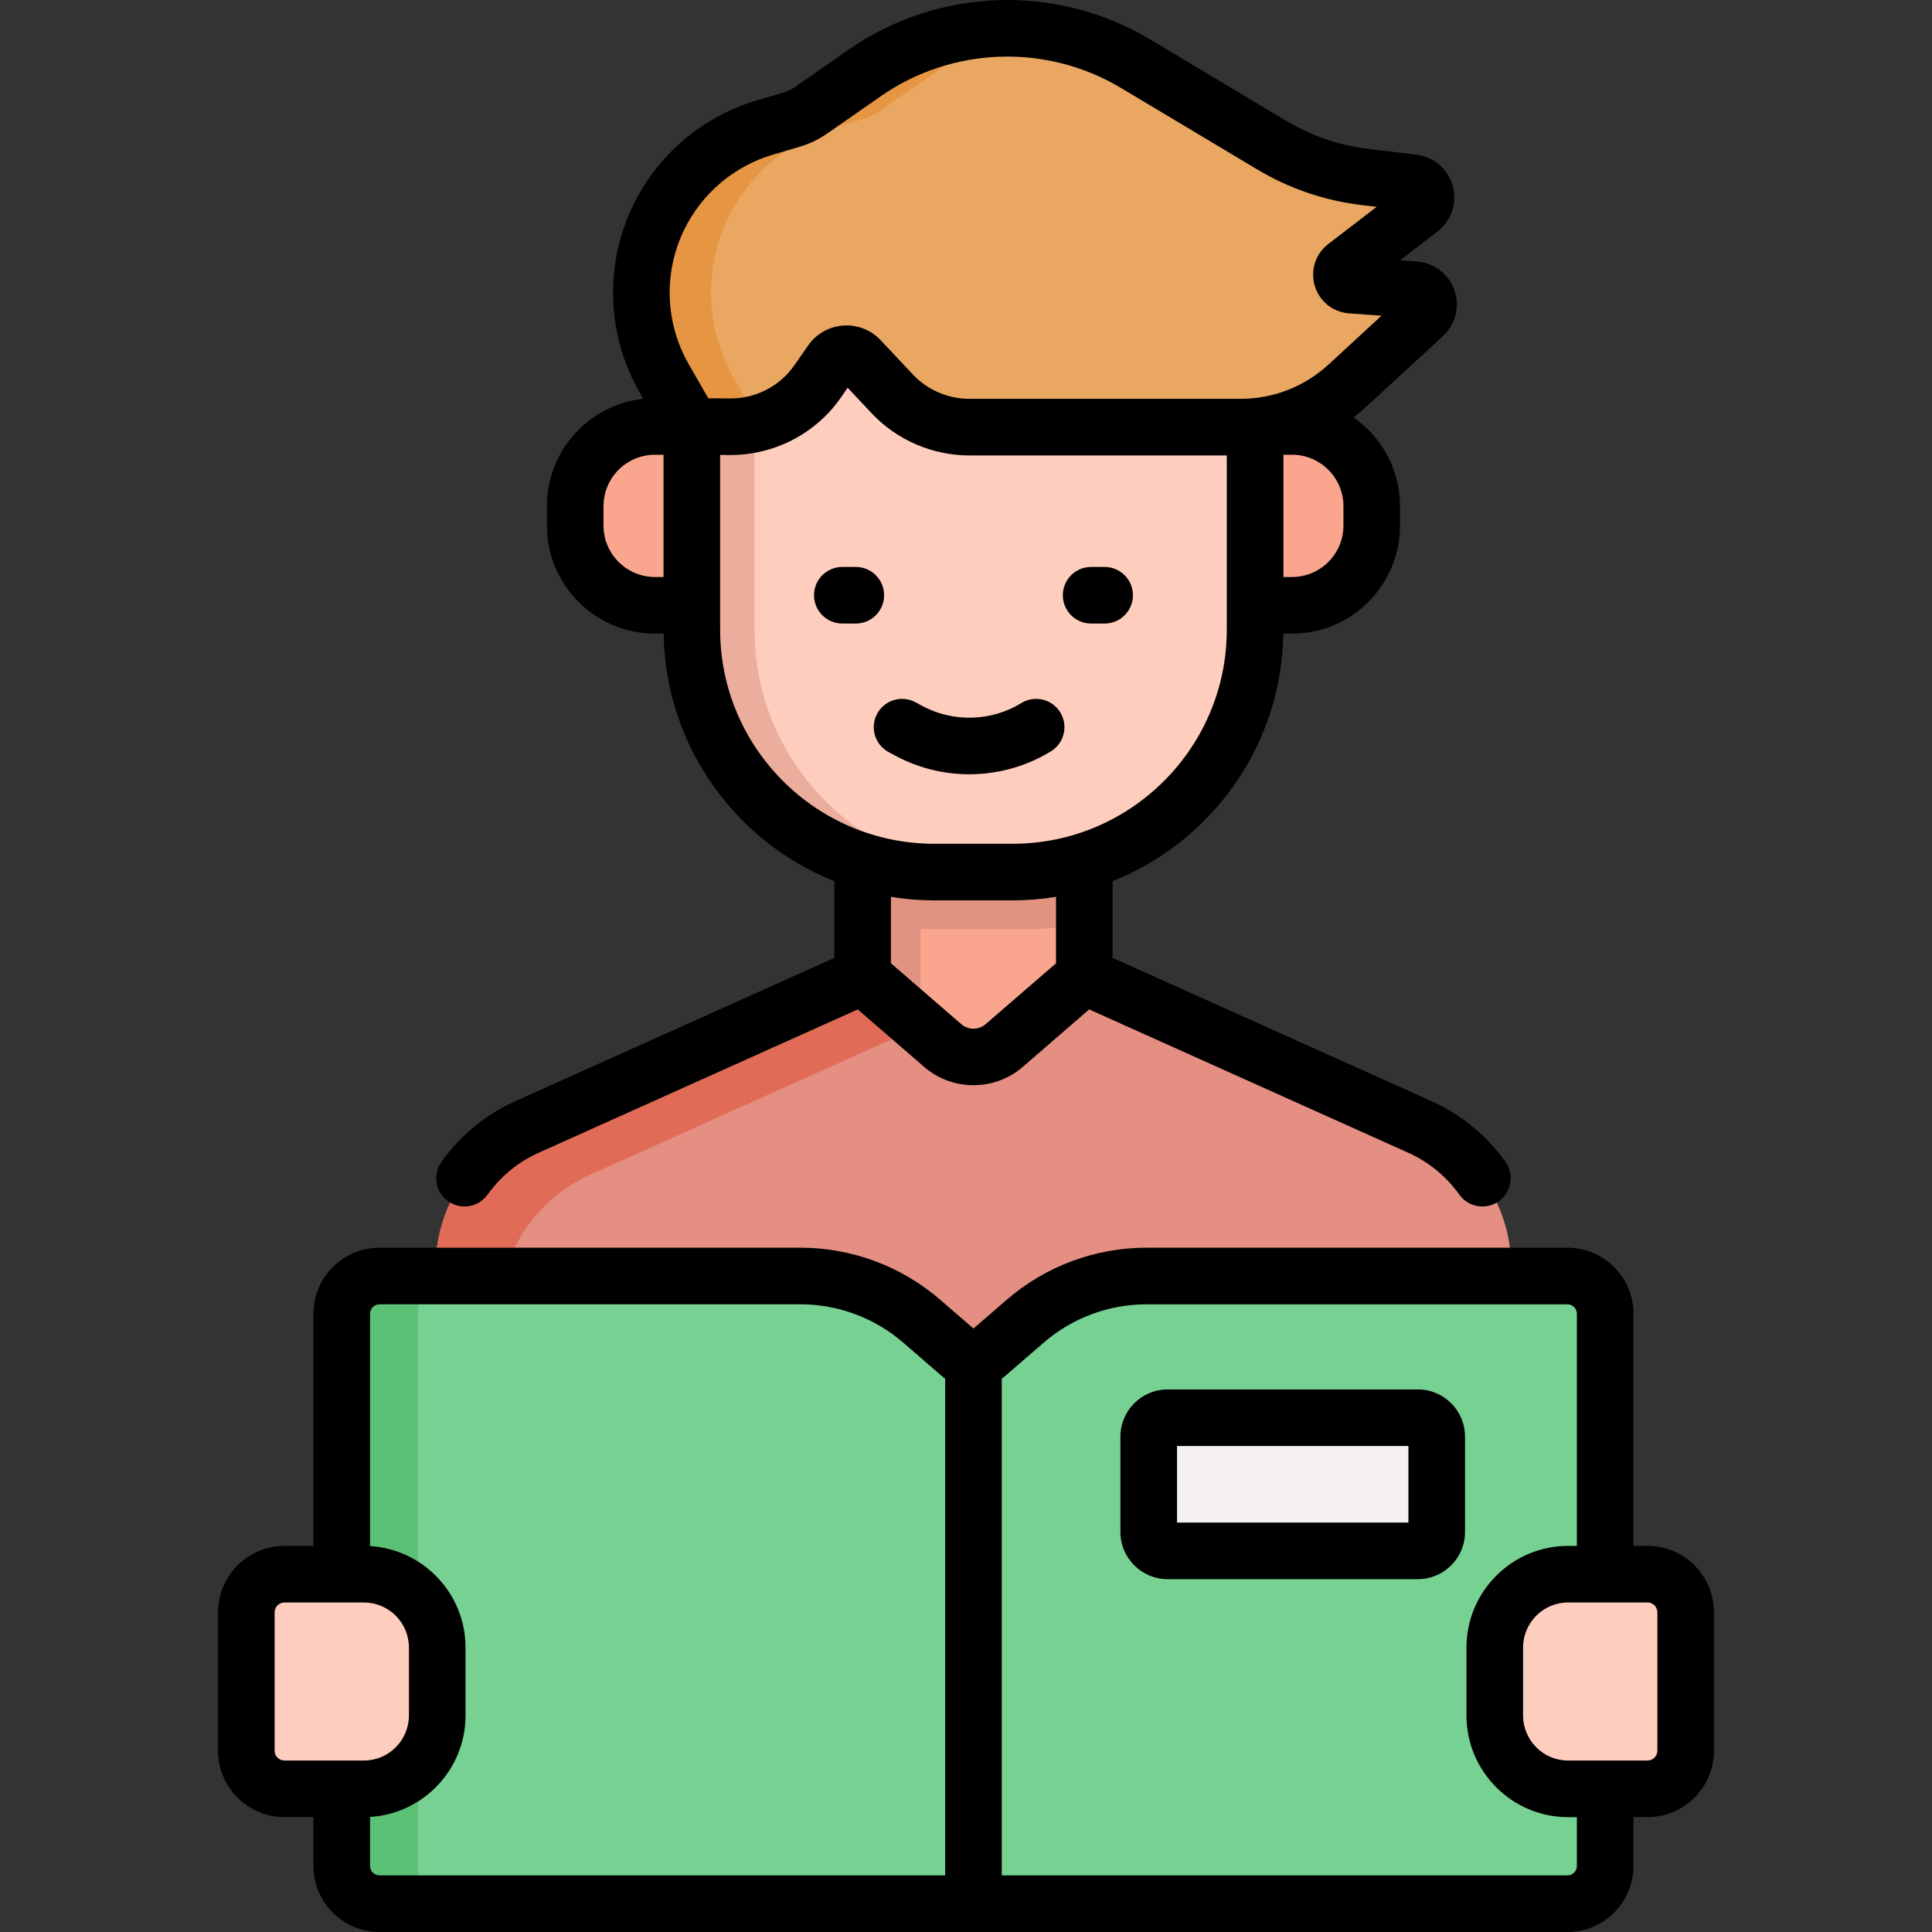 <svg id="Capa_1" enable-background="new 0 0 511.979 511.979" height="512" viewBox="0 0 511.979 511.979" width="512" xmlns="http://www.w3.org/2000/svg"><rect x="0" y="0" width="511.979" height="511.979" fill="#333333" stroke="none"/><g><g><g><path d="m228.592 207.192h58.754v76.917h-58.754z" fill="#faa68e"/></g><g><path d="m228.592 207.192v76.917h15.34v-37.896h28.804c5.006 0 9.892-.515 14.61-1.49v-37.531z" fill="#e09380"/></g><g><path d="m189.197 160.407h-15.647c-11.664 0-21.12-9.456-21.12-21.12v-5.159c0-11.664 9.456-21.12 21.12-21.12h15.647z" fill="#faa68e"/></g><g><path d="m326.741 113.008h15.647c11.664 0 21.12 9.456 21.12 21.12v5.159c0 11.664-9.456 21.12-21.12 21.12h-15.647z" fill="#faa68e"/></g><g><path d="m268.361 231.095h-20.784c-35.48 0-64.242-28.762-64.242-64.242v-60.292c0-35.48 28.762-64.242 64.242-64.242h20.784c35.48 0 64.242 28.762 64.242 64.242v60.292c0 35.48-28.762 64.242-64.242 64.242z" fill="#ffcdbe"/></g><g><path d="m199.947 166.853v-60.292c0-35.48 28.762-64.242 64.242-64.242h-16.612c-35.48 0-64.242 28.762-64.242 64.242v60.292c0 35.48 28.762 64.242 64.242 64.242h16.612c-35.48 0-64.242-28.762-64.242-64.242z" fill="#ebae9d"/></g><g><path d="m376.313 298.66-88.967-39.967-21.257 18.391c-4.662 4.033-11.578 4.033-16.24 0l-21.257-18.391-88.967 39.967c-14.717 6.611-24.184 21.243-24.184 37.377v159.212c0 5.097 4.132 9.229 9.229 9.229h133.299 133.299c5.097 0 9.229-4.132 9.229-9.229v-159.212c0-16.133-9.467-30.766-24.184-37.377z" fill="#e58e82"/></g><g><path d="m132.241 495.249v-146.582c0-16.134 9.467-30.766 24.184-37.377l87.517-39.316-15.35-13.281-88.967 39.967c-14.717 6.612-24.184 21.244-24.184 37.377v159.212c0 5.097 4.132 9.229 9.229 9.229h16.8c-5.097 0-9.229-4.132-9.229-9.229z" fill="#e06c57"/></g><g><path d="m183.335 113.008-7.311-12.735c-7.513-13.088-8.069-29.045-1.484-42.624 5.602-11.552 15.811-20.21 28.123-23.848l7.111-2.102c1.851-.547 3.602-1.388 5.185-2.491l14.144-9.853c21.354-14.876 49.446-15.854 71.782-2.497l36.135 21.607c7.508 4.49 15.875 7.355 24.559 8.411l12.885 1.567c3.464.421 4.67 4.833 1.903 6.958l-19.8 15.209c-2.015 1.548-1.05 4.765 1.484 4.948l16.897 1.224c3.404.247 4.869 4.439 2.359 6.752l-20.156 18.574c-7.733 7.126-17.865 11.082-28.381 11.082h-71.913c-7.739 0-15.135-3.199-20.434-8.84l-8.518-9.067c-2.134-2.272-5.819-2.001-7.599.559l-3.618 5.205c-5.282 7.599-13.973 12.102-23.227 12.034z" fill="#e9a761"/></g><g><path d="m194.48 100.273c-7.513-13.088-8.069-29.045-1.484-42.624 5.602-11.552 15.811-20.21 28.123-23.848l7.111-2.102c1.851-.547 3.602-1.388 5.185-2.491l14.144-9.853c8.695-6.057 18.507-9.809 28.593-11.228-16.235-2.283-33.083 1.499-47.049 11.228l-14.144 9.853c-1.584 1.103-3.334 1.944-5.185 2.491l-7.111 2.102c-12.312 3.639-22.522 12.296-28.123 23.848-6.585 13.579-6.029 29.536 1.484 42.624l7.31 12.735 10.127.074c2.66.02 5.269-.35 7.768-1.051z" fill="#e69642"/></g><g><path d="m425.369 494.478v-146.34c0-5.523-4.477-10-10-10h-111.525c-11.815 0-23.235 4.254-32.171 11.983l-10.433 9.024c-1.878 1.625-4.664 1.625-6.542 0l-10.433-9.024c-8.936-7.729-20.356-11.983-32.171-11.983h-111.525c-5.523 0-10 4.477-10 10v146.34c0 5.523 4.477 10 10 10h314.8c5.523 0 10-4.477 10-10z" fill="#77d192"/></g><g><path d="m110.729 494.478v-146.34c0-5.523 4.477-10 10-10h-20.16c-5.523 0-10 4.477-10 10v146.34c0 5.523 4.477 10 10 10h20.16c-5.523 0-10-4.477-10-10z" fill="#5bc175"/></g><g><path d="m375.729 410.978h-66.32c-2.761 0-5-2.239-5-5v-25.28c0-2.761 2.239-5 5-5h66.32c2.761 0 5 2.239 5 5v25.28c0 2.762-2.238 5-5 5z" fill="#f6f1f1"/></g><g><path d="m446.706 427.281v36.635c0 5.592-4.533 10.125-10.125 10.125h-21.027c-10.736 0-19.44-8.704-19.44-19.44v-18.005c0-10.736 8.704-19.44 19.44-19.44h21.027c5.591-.001 10.125 4.533 10.125 10.125z" fill="#ffcdbe"/></g><g><path d="m65.273 463.916v-36.635c0-5.592 4.533-10.125 10.125-10.125h21.027c10.736 0 19.44 8.704 19.44 19.44v18.005c0 10.736-8.704 19.44-19.44 19.44h-21.027c-5.592 0-10.125-4.533-10.125-10.125z" fill="#ffcdbe"/></g></g><g><path d="m234.291 157.738c0-4.143-3.358-7.5-7.5-7.5h-3.577c-4.142 0-7.5 3.357-7.5 7.5s3.358 7.5 7.5 7.5h3.577c4.142 0 7.5-3.357 7.5-7.5z"/><path d="m289.148 165.238h3.577c4.142 0 7.5-3.357 7.5-7.5s-3.358-7.5-7.5-7.5h-3.577c-4.142 0-7.5 3.357-7.5 7.5s3.358 7.5 7.5 7.5z"/><path d="m278.502 199.095c3.531-2.166 4.638-6.784 2.472-10.314-2.165-3.53-6.782-4.638-10.314-2.473-7.978 4.894-18.053 5.178-26.294.74l-1.767-.951c-3.647-1.963-8.196-.598-10.159 3.05-1.963 3.647-.598 8.195 3.049 10.159l1.767.95c6.109 3.289 12.86 4.924 19.604 4.924 7.524 0 15.042-2.037 21.642-6.085z"/><path d="m118.742 318.319c1.322.944 2.846 1.399 4.355 1.399 2.339 0 4.644-1.092 6.107-3.139 3.456-4.834 8.122-8.665 13.494-11.078l84.603-38.007 17.64 15.261c7.426 6.425 18.626 6.424 26.054 0l17.64-15.261 84.603 38.007c5.372 2.413 10.038 6.244 13.495 11.078 2.41 3.37 7.094 4.148 10.463 1.738 3.369-2.409 4.148-7.094 1.739-10.463-4.999-6.991-11.759-12.537-19.55-16.037l-84.54-37.978v-20.333c26.174-10.438 44.799-35.849 45.23-65.601h2.312c15.781 0 28.62-12.839 28.62-28.62v-5.158c0-9.734-4.889-18.344-12.336-23.517 1.228-.935 2.416-1.931 3.562-2.987l20.157-18.573c3.344-3.081 4.536-7.846 3.037-12.139s-5.399-7.28-9.936-7.609l-4.485-.325 9.931-7.628c3.688-2.832 5.278-7.56 4.051-12.045s-5.002-7.746-9.617-8.307l-12.884-1.567c-7.693-.936-14.966-3.427-21.616-7.402l-36.135-21.608c-24.82-14.843-56.19-13.751-79.918 2.779l-14.145 9.854c-.924.644-1.942 1.133-3.023 1.453l-7.111 2.102c-14.303 4.227-26.239 14.348-32.746 27.768-7.674 15.824-7.028 34.378 1.728 49.63l.958 1.669c-14.342 1.538-25.548 13.71-25.548 28.453v5.158c0 15.781 12.839 28.62 28.62 28.62h2.312c.432 29.752 19.056 55.163 45.23 65.601v20.333l-84.54 37.978c-7.791 3.501-14.551 9.046-19.549 16.037-2.41 3.371-1.632 8.055 1.738 10.464zm237.266-179.033c0 7.51-6.11 13.62-13.62 13.62h-2.285v-32.398h2.285c7.51 0 13.62 6.11 13.62 13.62zm-174.719-78.365c4.67-9.631 13.235-16.894 23.5-19.928l7.114-2.103c2.628-.777 5.1-1.966 7.344-3.529l14.144-9.854c18.897-13.165 43.88-14.032 63.646-2.215l36.135 21.608c8.461 5.059 17.714 8.228 27.502 9.419l4.133.503-12.81 9.839c-3.408 2.618-4.813 6.971-3.578 11.088 1.235 4.116 4.802 6.978 9.089 7.288l8.593.623-14.034 12.932c-6.366 5.867-14.641 9.098-23.298 9.098h-71.913c-5.646 0-11.102-2.36-14.968-6.476l-8.517-9.065c-2.362-2.515-5.61-3.912-9.026-3.912-.306 0-.613.012-.921.034-3.749.275-7.13 2.203-9.276 5.29l-3.618 5.206c-3.843 5.527-10.138 8.815-16.864 8.815-.05 0-.101 0-.15-.001l-5.821-.042-5.167-9.002c-6.283-10.944-6.746-24.26-1.239-35.616zm-21.359 78.365v-5.158c0-7.51 6.11-13.62 13.62-13.62h2.285v32.398h-2.285c-7.51 0-13.62-6.11-13.62-13.62zm30.905 27.568v-46.29l2.572.019c11.74.037 22.742-5.616 29.44-15.253l1.788-2.572 6.322 6.729c6.69 7.12 16.13 11.204 25.9 11.204h68.245v46.163c0 31.288-25.454 56.742-56.742 56.742h-20.785c-31.286 0-56.74-25.454-56.74-56.742zm56.742 71.742h20.785c3.909 0 7.743-.326 11.484-.931v17.6l-18.664 16.147c-1.832 1.583-4.595 1.584-6.426 0l-18.664-16.147v-17.6c3.742.605 7.575.931 11.485.931z"/><path d="m375.729 368.198h-66.32c-6.893 0-12.5 5.607-12.5 12.5v25.28c0 6.893 5.607 12.5 12.5 12.5h66.32c6.893 0 12.5-5.607 12.5-12.5v-25.28c0-6.892-5.607-12.5-12.5-12.5zm-2.5 35.281h-61.32v-20.28h61.32z"/><path d="m436.58 409.655h-3.711v-61.517c0-9.649-7.851-17.5-17.5-17.5h-111.525c-13.614 0-26.782 4.904-37.078 13.81l-8.797 7.61-8.797-7.61c-10.296-8.905-23.463-13.81-37.078-13.81h-111.525c-9.65 0-17.5 7.851-17.5 17.5v61.517h-7.671c-9.719 0-17.625 7.906-17.625 17.625v36.635c0 9.719 7.907 17.626 17.625 17.626h7.671v12.938c0 9.649 7.85 17.5 17.5 17.5h314.8c9.649 0 17.5-7.851 17.5-17.5v-12.938h3.711c9.719 0 17.625-7.907 17.625-17.626v-36.635c.001-9.718-7.906-17.625-17.625-17.625zm-363.807 54.26v-36.635c0-1.447 1.178-2.625 2.625-2.625h21.027c6.584 0 11.94 5.356 11.94 11.94v18.005c0 6.584-5.356 11.94-11.94 11.94h-21.027c-1.447.001-2.625-1.177-2.625-2.625zm25.296 30.564v-12.992c14.092-.853 25.296-12.582 25.296-26.885v-18.005c0-14.303-11.205-26.033-25.296-26.885v-61.572c0-1.379 1.122-2.5 2.5-2.5h111.525c10.011 0 19.694 3.606 27.265 10.155l10.432 9.023c.219.19.449.362.679.534v131.627h-149.9c-1.379 0-2.501-1.121-2.501-2.5zm319.8 0c0 1.379-1.122 2.5-2.5 2.5h-149.9v-131.627c.229-.172.458-.344.678-.533l10.433-9.024c7.571-6.549 17.253-10.155 27.265-10.155h111.525c1.378 0 2.5 1.121 2.5 2.5v61.517h-2.316c-14.854 0-26.94 12.085-26.94 26.94v18.005c0 14.855 12.085 26.94 26.94 26.94h2.316v12.937zm21.337-30.564c0 1.448-1.178 2.626-2.625 2.626h-21.027c-6.583 0-11.94-5.356-11.94-11.94v-18.005c0-6.584 5.356-11.94 11.94-11.94h21.027c1.448 0 2.625 1.178 2.625 2.625z"/></g></g></svg>